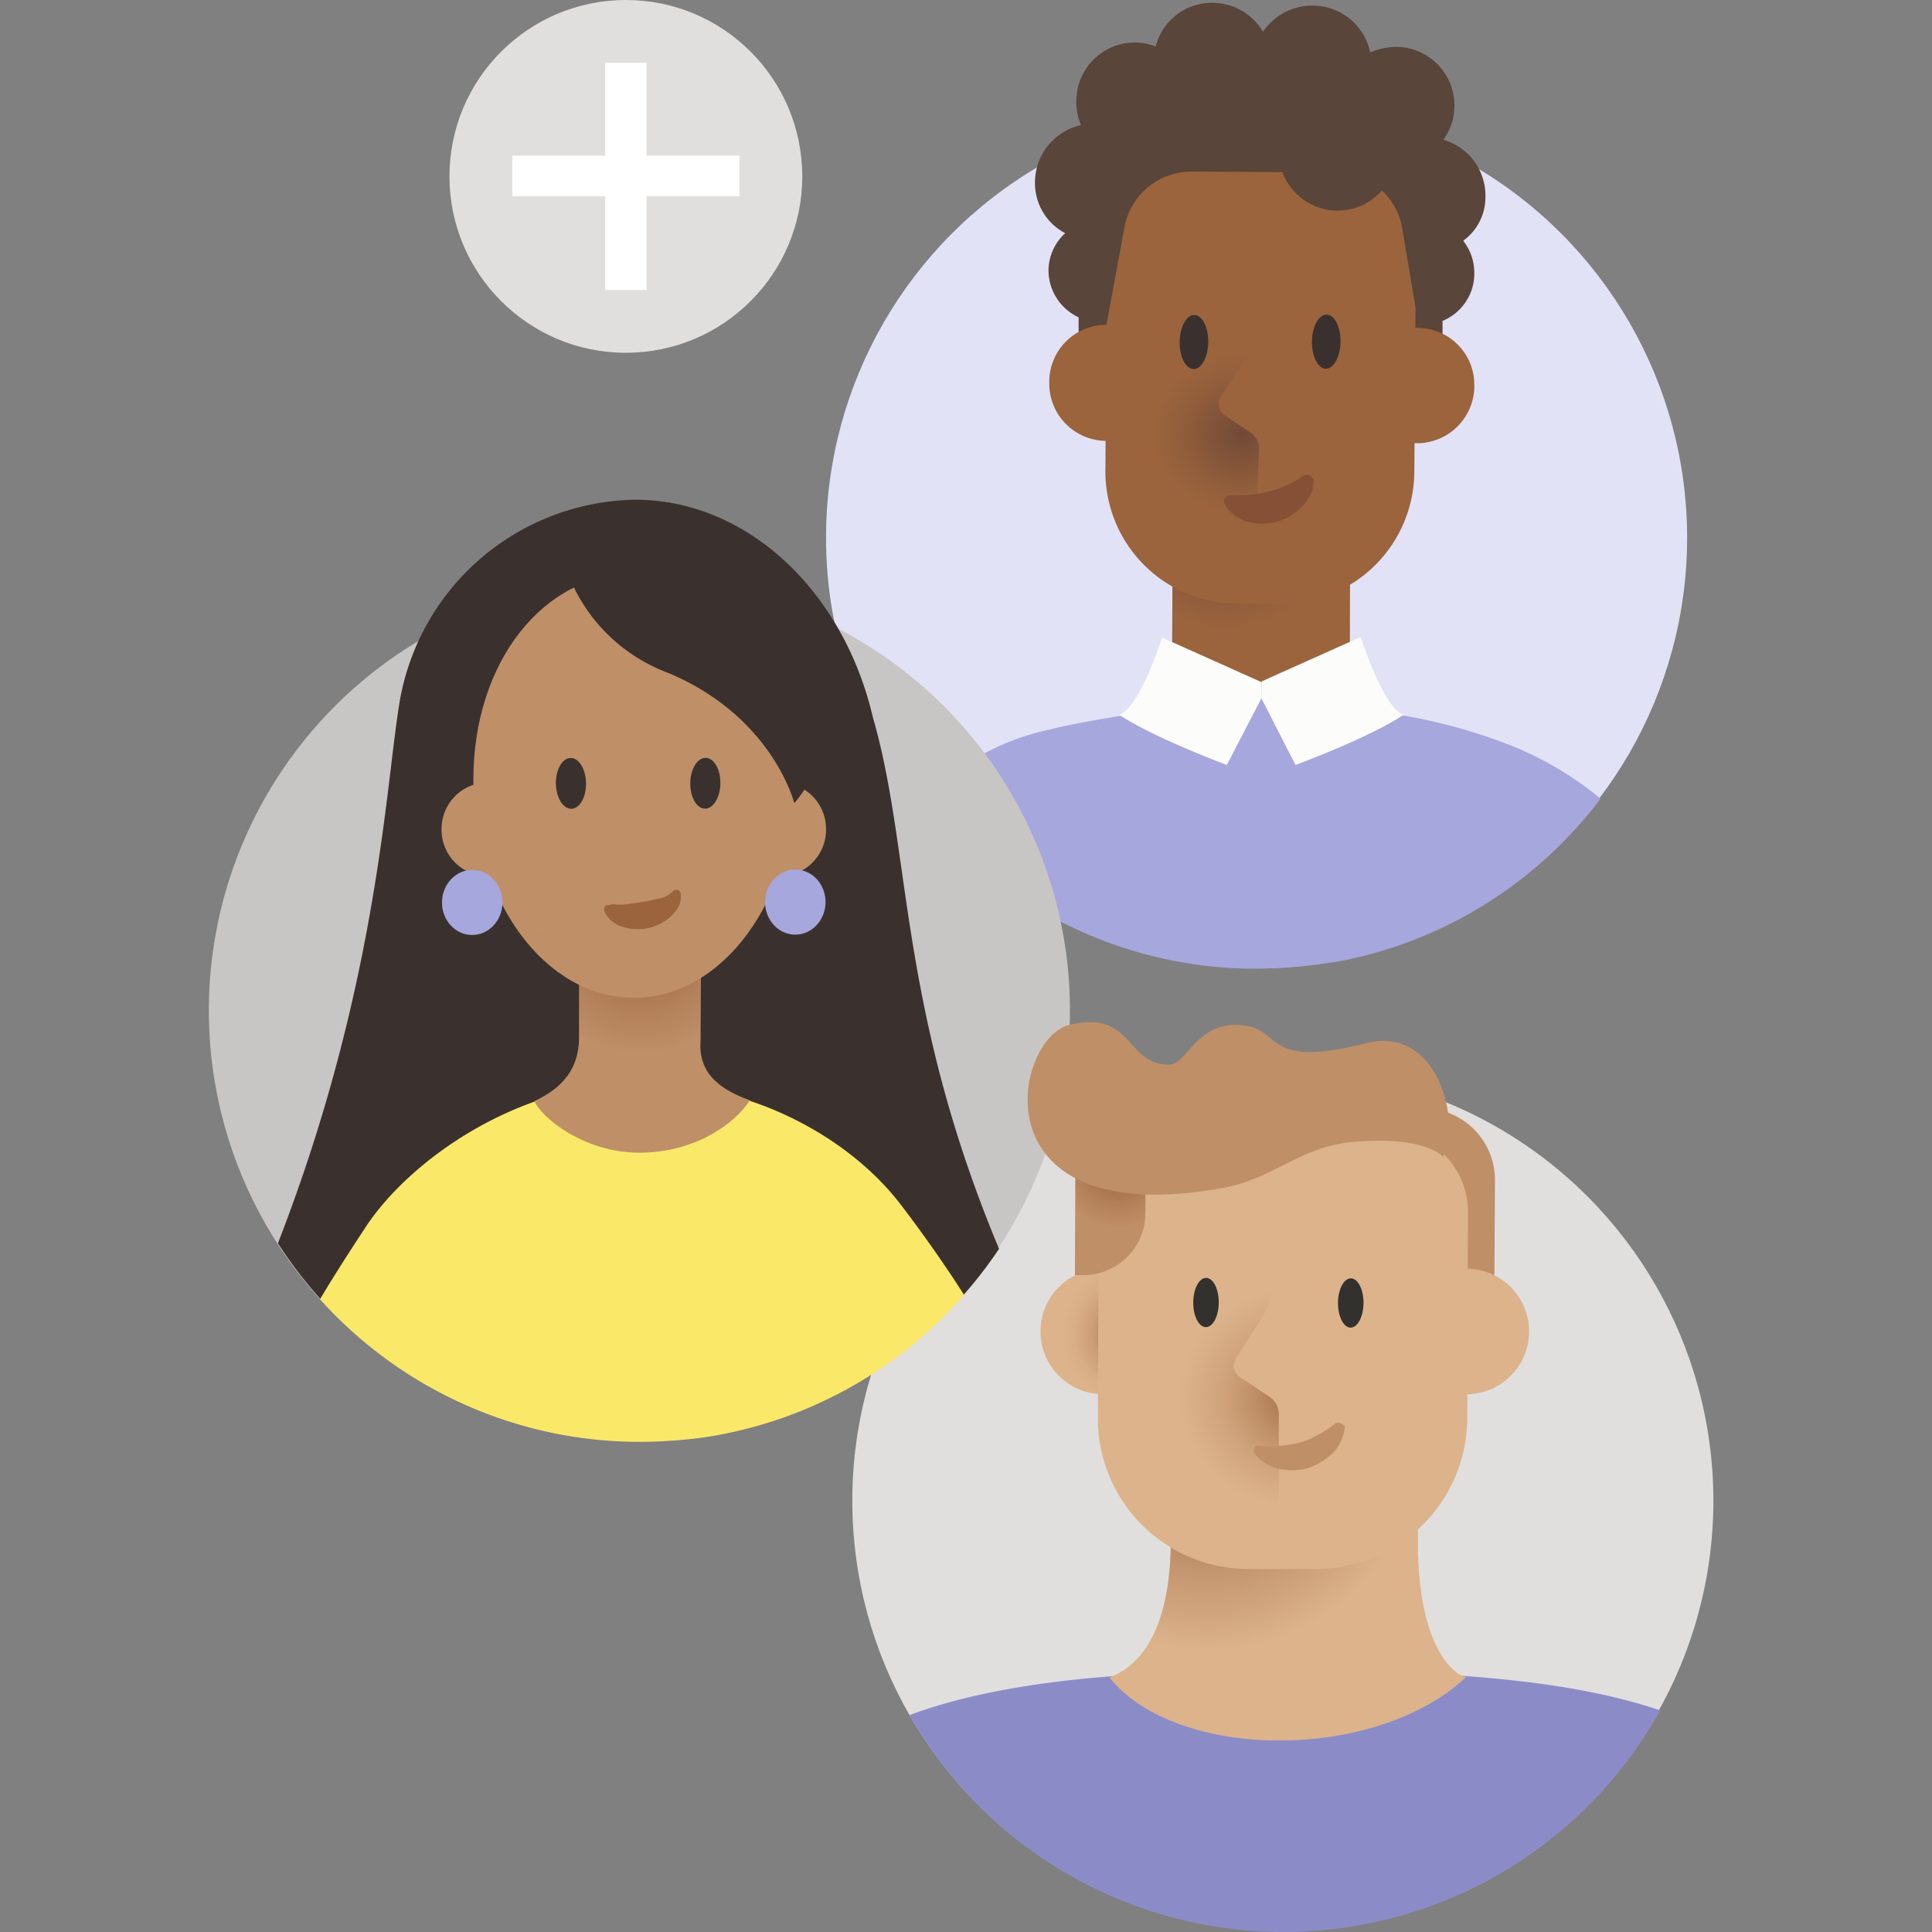 <svg xmlns="http://www.w3.org/2000/svg" xmlns:xlink="http://www.w3.org/1999/xlink" viewBox="0 0 200 200"><rect x="0" y="0" width="200" height="200" fill="#808080" stroke="none"/><defs><style>.cls-1{fill:#e2e2f6;}.cls-2{fill:url(#radial-gradient);}.cls-3{fill:#a6a7dc;}.cls-4{fill:#594539;}.cls-5{fill:#fcfcfb;}.cls-6{fill:#9b643d;}.cls-7{fill:#3a312e;}.cls-8{fill:url(#radial-gradient-2);}.cls-9{fill:#855035;}.cls-10{fill:#e1dfdd;}.cls-11{fill:#8b8cc7;}.cls-12{fill:#bf8f68;}.cls-13{fill:url(#radial-gradient-3);}.cls-14{fill:#dcb38b;}.cls-15{fill:url(#radial-gradient-4);}.cls-16{fill:#33312d;}.cls-17{fill:url(#radial-gradient-5);}.cls-18{fill:#c8c6c4;}.cls-19{fill:#fae969;}.cls-20{fill:url(#radial-gradient-6);}.cls-21{fill:url(#radial-gradient-7);}.cls-22{fill:#fff;}.cls-23{fill:url(#radial-gradient-8);}</style><radialGradient id="radial-gradient" cx="134.91" cy="908.91" r="14.56" gradientTransform="matrix(1, 0.01, -0.01, 0.89, 1.08, -755.22)" gradientUnits="userSpaceOnUse"><stop offset="0" stop-color="#724937"/><stop offset="0.77" stop-color="#9b643d"/></radialGradient><radialGradient id="radial-gradient-2" cx="212.48" cy="995.8" r="13.51" gradientTransform="matrix(0.97, 0.02, -0.02, 0.88, -57.59, -835.64)" gradientUnits="userSpaceOnUse"><stop offset="0" stop-color="#724937"/><stop offset="0.45" stop-color="#905d3b"/><stop offset="0.7" stop-color="#9b643d"/></radialGradient><radialGradient id="radial-gradient-3" cx="-620.45" cy="-585.86" r="24.83" gradientTransform="matrix(0.91, 0, 0, -0.92, 689.49, -390.97)" gradientUnits="userSpaceOnUse"><stop offset="0" stop-color="#915a37"/><stop offset="0.61" stop-color="#c1936d"/><stop offset="1" stop-color="#dcb38b"/></radialGradient><radialGradient id="radial-gradient-4" cx="117.1" cy="945.23" r="7.22" gradientTransform="translate(0 -807.12)" gradientUnits="userSpaceOnUse"><stop offset="0" stop-color="#915a37"/><stop offset="0.07" stop-color="#9a6541"/><stop offset="0.33" stop-color="#b78761"/><stop offset="0.58" stop-color="#cb9f78"/><stop offset="0.81" stop-color="#d8ae86"/><stop offset="1" stop-color="#dcb38b"/></radialGradient><radialGradient id="radial-gradient-5" cx="211.92" cy="1098.12" r="13" gradientTransform="matrix(0.97, 0.01, -0.01, 0.88, -59.85, -823.79)" gradientUnits="userSpaceOnUse"><stop offset="0" stop-color="#9b643d"/><stop offset="0.2" stop-color="#a46f48" stop-opacity="0.8"/><stop offset="0.69" stop-color="#b8865f" stop-opacity="0.31"/><stop offset="1" stop-color="#bf8f68" stop-opacity="0"/></radialGradient><radialGradient id="radial-gradient-6" cx="66.31" cy="63.12" r="12.18" gradientTransform="matrix(1, 0, 0, -1, 0, 160)" gradientUnits="userSpaceOnUse"><stop offset="0" stop-color="#9b643d"/><stop offset="1" stop-color="#bf8f68"/></radialGradient><radialGradient id="radial-gradient-7" cx="3965.95" cy="787.69" r="7.76" gradientTransform="matrix(-1, 0.08, 0.08, 1.05, 3957.26, -1040.44)" gradientUnits="userSpaceOnUse"><stop offset="0" stop-color="#9b643d"/><stop offset="0.88" stop-color="#ba8a63" stop-opacity="0.12"/><stop offset="1" stop-color="#bf8f68" stop-opacity="0"/></radialGradient><radialGradient id="radial-gradient-8" cx="115.71" cy="39.22" r="6.28" xlink:href="#radial-gradient-6"/></defs><title>empty-contacts</title><g id="Layer_23" data-name="Layer 23"><circle class="cls-1" cx="130.08" cy="55.67" r="44.57"/><path class="cls-2" d="M139.79,44.57,121.45,44l-.17,34.87,8.72,2,9.71-2Z"/><path class="cls-3" d="M134.94,73.27l-4.36-2-3.79,2.14s-7.48.24-8.88.41c-3.94.57-7.4,1.23-9.37,1.73a25.32,25.32,0,0,0-11.76,6.08l-1.65,1.65a44.24,44.24,0,0,0,34.63,17,52.72,52.72,0,0,0,9.62-.91,44.3,44.3,0,0,0,26.31-16.69,34.75,34.75,0,0,0-9.7-5.67A56.45,56.45,0,0,0,134.94,73.27Z"/><path class="cls-4" d="M153.77,20.31a6,6,0,0,0-4.36-5.84,5.85,5.85,0,0,0,1.15-3.53,6.07,6.07,0,0,0-6.08-6.09,7.24,7.24,0,0,0-2.64.58,6.08,6.08,0,0,0-6-4.85,6.15,6.15,0,0,0-5.1,2.71,6.07,6.07,0,0,0-5.26-3,6,6,0,0,0-5.84,4.52,6.36,6.36,0,0,0-2.14-.41,6.07,6.07,0,0,0-6.08,6.09,6,6,0,0,0,.49,2.46,6.1,6.1,0,0,0-4.77,5.92,5.86,5.86,0,0,0,3.13,5.27A5.27,5.27,0,0,0,108.54,28a5.38,5.38,0,0,0,3.12,4.85v2.23a7.49,7.49,0,0,0,7.49,7.64l22.61.17a7.55,7.55,0,0,0,7.57-7.57V33.22a5.3,5.3,0,0,0,3.29-4.93,5.39,5.39,0,0,0-1.15-3.37A5.56,5.56,0,0,0,153.77,20.31Z"/><path class="cls-5" d="M130.58,72.29,127,79.19S119.48,76.4,115.86,74C118,73.27,120.3,66,120.3,66l10.28,4.61"/><path class="cls-5" d="M130.58,72.29l3.53,6.9S141.68,76.4,145.3,74c-2.14-.74-4.44-8.06-4.44-8.06l-10.28,4.61"/><path class="cls-6" d="M108.62,39.56a5.93,5.93,0,0,0,5.92,6.08h3.37c3-.25,2.63-2.79,2.72-5.92s.41-5.59-2.47-6l-3.45-.09A5.89,5.89,0,0,0,108.62,39.56Z"/><path class="cls-6" d="M132.63,62.5H128a13.69,13.69,0,0,1-13.57-13.82l.16-21.38a13.7,13.7,0,0,1,13.82-13.57H133a13.69,13.69,0,0,1,13.57,13.82l-.16,21.38A13.74,13.74,0,0,1,132.63,62.5Z"/><ellipse class="cls-7" cx="137.29" cy="35.36" rx="2.8" ry="1.48" transform="translate(100.09 172.17) rotate(-89.23)"/><path class="cls-8" d="M118.32,55.35,130,55.26l.33-8.8a2,2,0,0,0-.82-1.64l-2.8-1.89a1.41,1.41,0,0,1-.33-1.89l2.47-3.79a5.73,5.73,0,0,0,.91-3.12l.16-13.49-12.25.08Z"/><ellipse class="cls-7" cx="123.6" cy="35.4" rx="2.8" ry="1.48" transform="translate(86.54 158.52) rotate(-89.23)"/><path class="cls-6" d="M152.62,39.88a5.93,5.93,0,0,1-6,6c-.24,0-3.2,0-3.37-.08-3-.33-2.63-2.8-2.63-5.93s-.33-5.59,2.55-5.92h3.45A5.87,5.87,0,0,1,152.62,39.88Z"/><path class="cls-9" d="M136,49.75a3.83,3.83,0,0,1-1.16,2.63A6.18,6.18,0,0,1,132.22,54,5.71,5.71,0,0,1,129.1,54a4,4,0,0,1-2.31-1.81.57.57,0,0,1,.25-.82.46.46,0,0,1,.33-.09h.08a17.67,17.67,0,0,0,2.14-.08,12.76,12.76,0,0,0,1.81-.33,9.57,9.57,0,0,0,1.64-.57,12.07,12.07,0,0,0,1.9-1.07H135a.57.57,0,0,1,.82.24A.33.33,0,0,1,136,49.75Z"/><path class="cls-4" d="M141.52,9.62l-21.47-.16-6.74,10.11,1.23,14.06,1.89-10.27a7.07,7.07,0,0,1,7-5.6l14.89.09a6.94,6.94,0,0,1,6.82,5.67l1.73,10.28,1.48-14.06Z"/><circle class="cls-4" cx="138.47" cy="15.71" r="6.09"/><circle class="cls-10" cx="132.8" cy="155.35" r="44.57"/><path class="cls-11" d="M94.15,177.55a44.61,44.61,0,0,0,77.71-.49c-6.74-2.31-14.64-3.13-19.9-3.54-6.91-.49-33-.33-36.76,0C111.83,173.77,102,174.59,94.15,177.55Z"/><g id="ch_7_front_3_4" data-name="ch_7 front 3/4"><path class="cls-12" d="M111.25,137.09l43.42.25.09-15.14a7.44,7.44,0,0,0-7.41-7.48l-28.53-.16a7.44,7.44,0,0,0-7.49,7.4Z"/><path class="cls-13" d="M146.61,132.81H120.05s1.15,21.22,1.15,26.57c0,12.33-5.51,13.81-6.33,14.3,7,8.64,27.55,8.72,36.92-.08-1.15-.08-5-3-5-13.81Z"/><circle class="cls-14" cx="151.79" cy="137.83" r="6.5"/><circle class="cls-15" cx="114.21" cy="137.83" r="6.5"/><path class="cls-14" d="M129.1,162.42h7a15.66,15.66,0,0,0,15.79-15.63l.08-21.3a8.35,8.35,0,0,0-8.31-8.38l-21.3-.09a8.66,8.66,0,0,0-8.63,8.47l-.08,21.3A15.58,15.58,0,0,0,129.1,162.42Z"/><ellipse class="cls-16" cx="139.81" cy="134.87" rx="2.55" ry="1.32" transform="translate(4.18 273.94) rotate(-89.68)"/><path class="cls-17" d="M117,159.79l15.38.08V146.38a2.17,2.17,0,0,0-1-1.81l-3-2a1.43,1.43,0,0,1-.41-2l2.63-4.12a5.8,5.8,0,0,0,1-3.2l.09-14.48-15.38-.08Z"/><ellipse class="cls-16" cx="124.83" cy="134.82" rx="2.55" ry="1.32" transform="translate(-10.67 258.91) rotate(-89.68)"/><path class="cls-12" d="M139.21,147.78a4.57,4.57,0,0,1-1.23,2.63,7,7,0,0,1-2.55,1.56,6.06,6.06,0,0,1-3,.09,4.61,4.61,0,0,1-2.55-1.57.63.63,0,0,1,.08-.74.51.51,0,0,1,.33-.08h.08a9.49,9.49,0,0,0,2.14,0,13.19,13.19,0,0,0,2-.33,6.76,6.76,0,0,0,1.8-.74,10.25,10.25,0,0,0,1.9-1.23h0a.61.61,0,0,1,.74.08C139.21,147.53,139.21,147.62,139.21,147.78Z"/></g><circle class="cls-18" cx="66.19" cy="104.61" r="44.57"/><path class="cls-7" d="M90.36,74.26c-3-12.91-12.83-22.45-24.5-22.53A25.15,25.15,0,0,0,41.27,73.27c-1.4,9-2.39,29.44-12.5,55.43a44.52,44.52,0,0,0,37.17,20.48,55.91,55.91,0,0,0,7.48-.58,44.78,44.78,0,0,0,30-19.32C92.91,104.11,94.39,88.16,90.36,74.26Z"/><path class="cls-12" d="M56.89,90.71H50.56a4.81,4.81,0,0,1-4.85-4.85h0A4.81,4.81,0,0,1,50.56,81h6.33Z"/><path class="cls-12" d="M74.33,90.71h6.33a4.81,4.81,0,0,0,4.85-4.85h0A4.81,4.81,0,0,0,80.66,81H74.33Z"/><path class="cls-19" d="M93.16,124.59c-5.35-6.91-15.46-12.5-26.89-12.5-12.67,0-23.93,8.06-28.46,15q-2.84,4.31-4.68,7.4A44.44,44.44,0,0,0,66,149.26a50,50,0,0,0,7.07-.49,44.5,44.5,0,0,0,26.73-14.72C98.18,131.5,95.87,128.13,93.16,124.59Z"/><path class="cls-20" d="M72.52,107.81,72.6,94.9H59.94v12.75c-.09,2.88-1.57,4.93-4.61,6.33.58,1.56,5,5.35,10.86,5.35s10-3.13,11.43-5.43C74.9,112.91,72.27,111.35,72.52,107.81Z"/><path class="cls-12" d="M82.22,80.76c0,12.41-7.4,22.53-16.61,22.53S49,93.17,49,80.76s7.4-21.39,16.61-21.39S82.22,68.34,82.22,80.76Z"/><ellipse class="cls-7" cx="73.03" cy="81.09" rx="2.63" ry="1.56" transform="translate(-9.15 152.9) rotate(-89.15)"/><path class="cls-21" d="M66.68,70.48l-.33,6.66a10.31,10.31,0,0,1-3.45,7,2.83,2.83,0,0,0-.17,3.53c.41.58,2.63,1.9,2.63,3.46l-.16,6.17-11.27-.5-.16-26.4Z"/><path class="cls-6" d="M63.39,93.59a5.62,5.62,0,0,0,1.64,0l1.65-.25c.58-.08,1.07-.25,1.56-.33a2.48,2.48,0,0,0,1.32-.66l.16-.16a.5.5,0,0,1,.66.08c0,.08.08.08.08.16a2.42,2.42,0,0,1-.24,1.48A5.54,5.54,0,0,1,69.31,95a5.18,5.18,0,0,1-4.69,1,3,3,0,0,1-2.05-1.64.52.52,0,0,1,.24-.66h.25Z"/><path class="cls-7" d="M58.21,57.57A17.7,17.7,0,0,0,69.15,69.65C80,74.18,82.22,83.14,82.22,83.14s9-9.78,0-22.12C72.85,48.44,58.21,57.57,58.21,57.57Z"/><ellipse class="cls-3" cx="82.33" cy="93.39" rx="3.37" ry="3.13" transform="translate(-12.27 174.32) rotate(-89.15)"/><ellipse class="cls-3" cx="48.89" cy="93.42" rx="3.37" ry="3.13" transform="translate(-45.25 140.92) rotate(-89.15)"/><ellipse class="cls-7" cx="59.11" cy="81.09" rx="1.56" ry="2.63" transform="translate(-1.2 0.89) rotate(-0.85)"/><circle class="cls-10" cx="64.79" cy="18.26" r="18.26"/><polygon class="cls-22" points="76.55 16.12 66.93 16.12 66.93 6.5 62.65 6.5 62.65 16.12 53.03 16.12 53.03 20.31 62.65 20.31 62.65 30.02 66.93 30.02 66.93 20.31 76.55 20.31 76.55 16.12"/><path class="cls-23" d="M112.16,132h-.83v-16.2h7.24v9.79A6.42,6.42,0,0,1,112.16,132Z"/><path class="cls-12" d="M126.47,123c5.51-1,7.89-4.2,13.4-4.77,7.81-.74,9.54,1.56,9.54,1.56l.66-2.8c-.17-5.75-3.46-10.36-8.64-9-11,2.79-8.47-1.65-13.15-1.89-4.45-.25-5.43,4.11-7.24,4.11-4.52.08-3.7-5.76-10.36-4.11C104.84,107.57,101,127.55,126.47,123Z"/></g></svg>